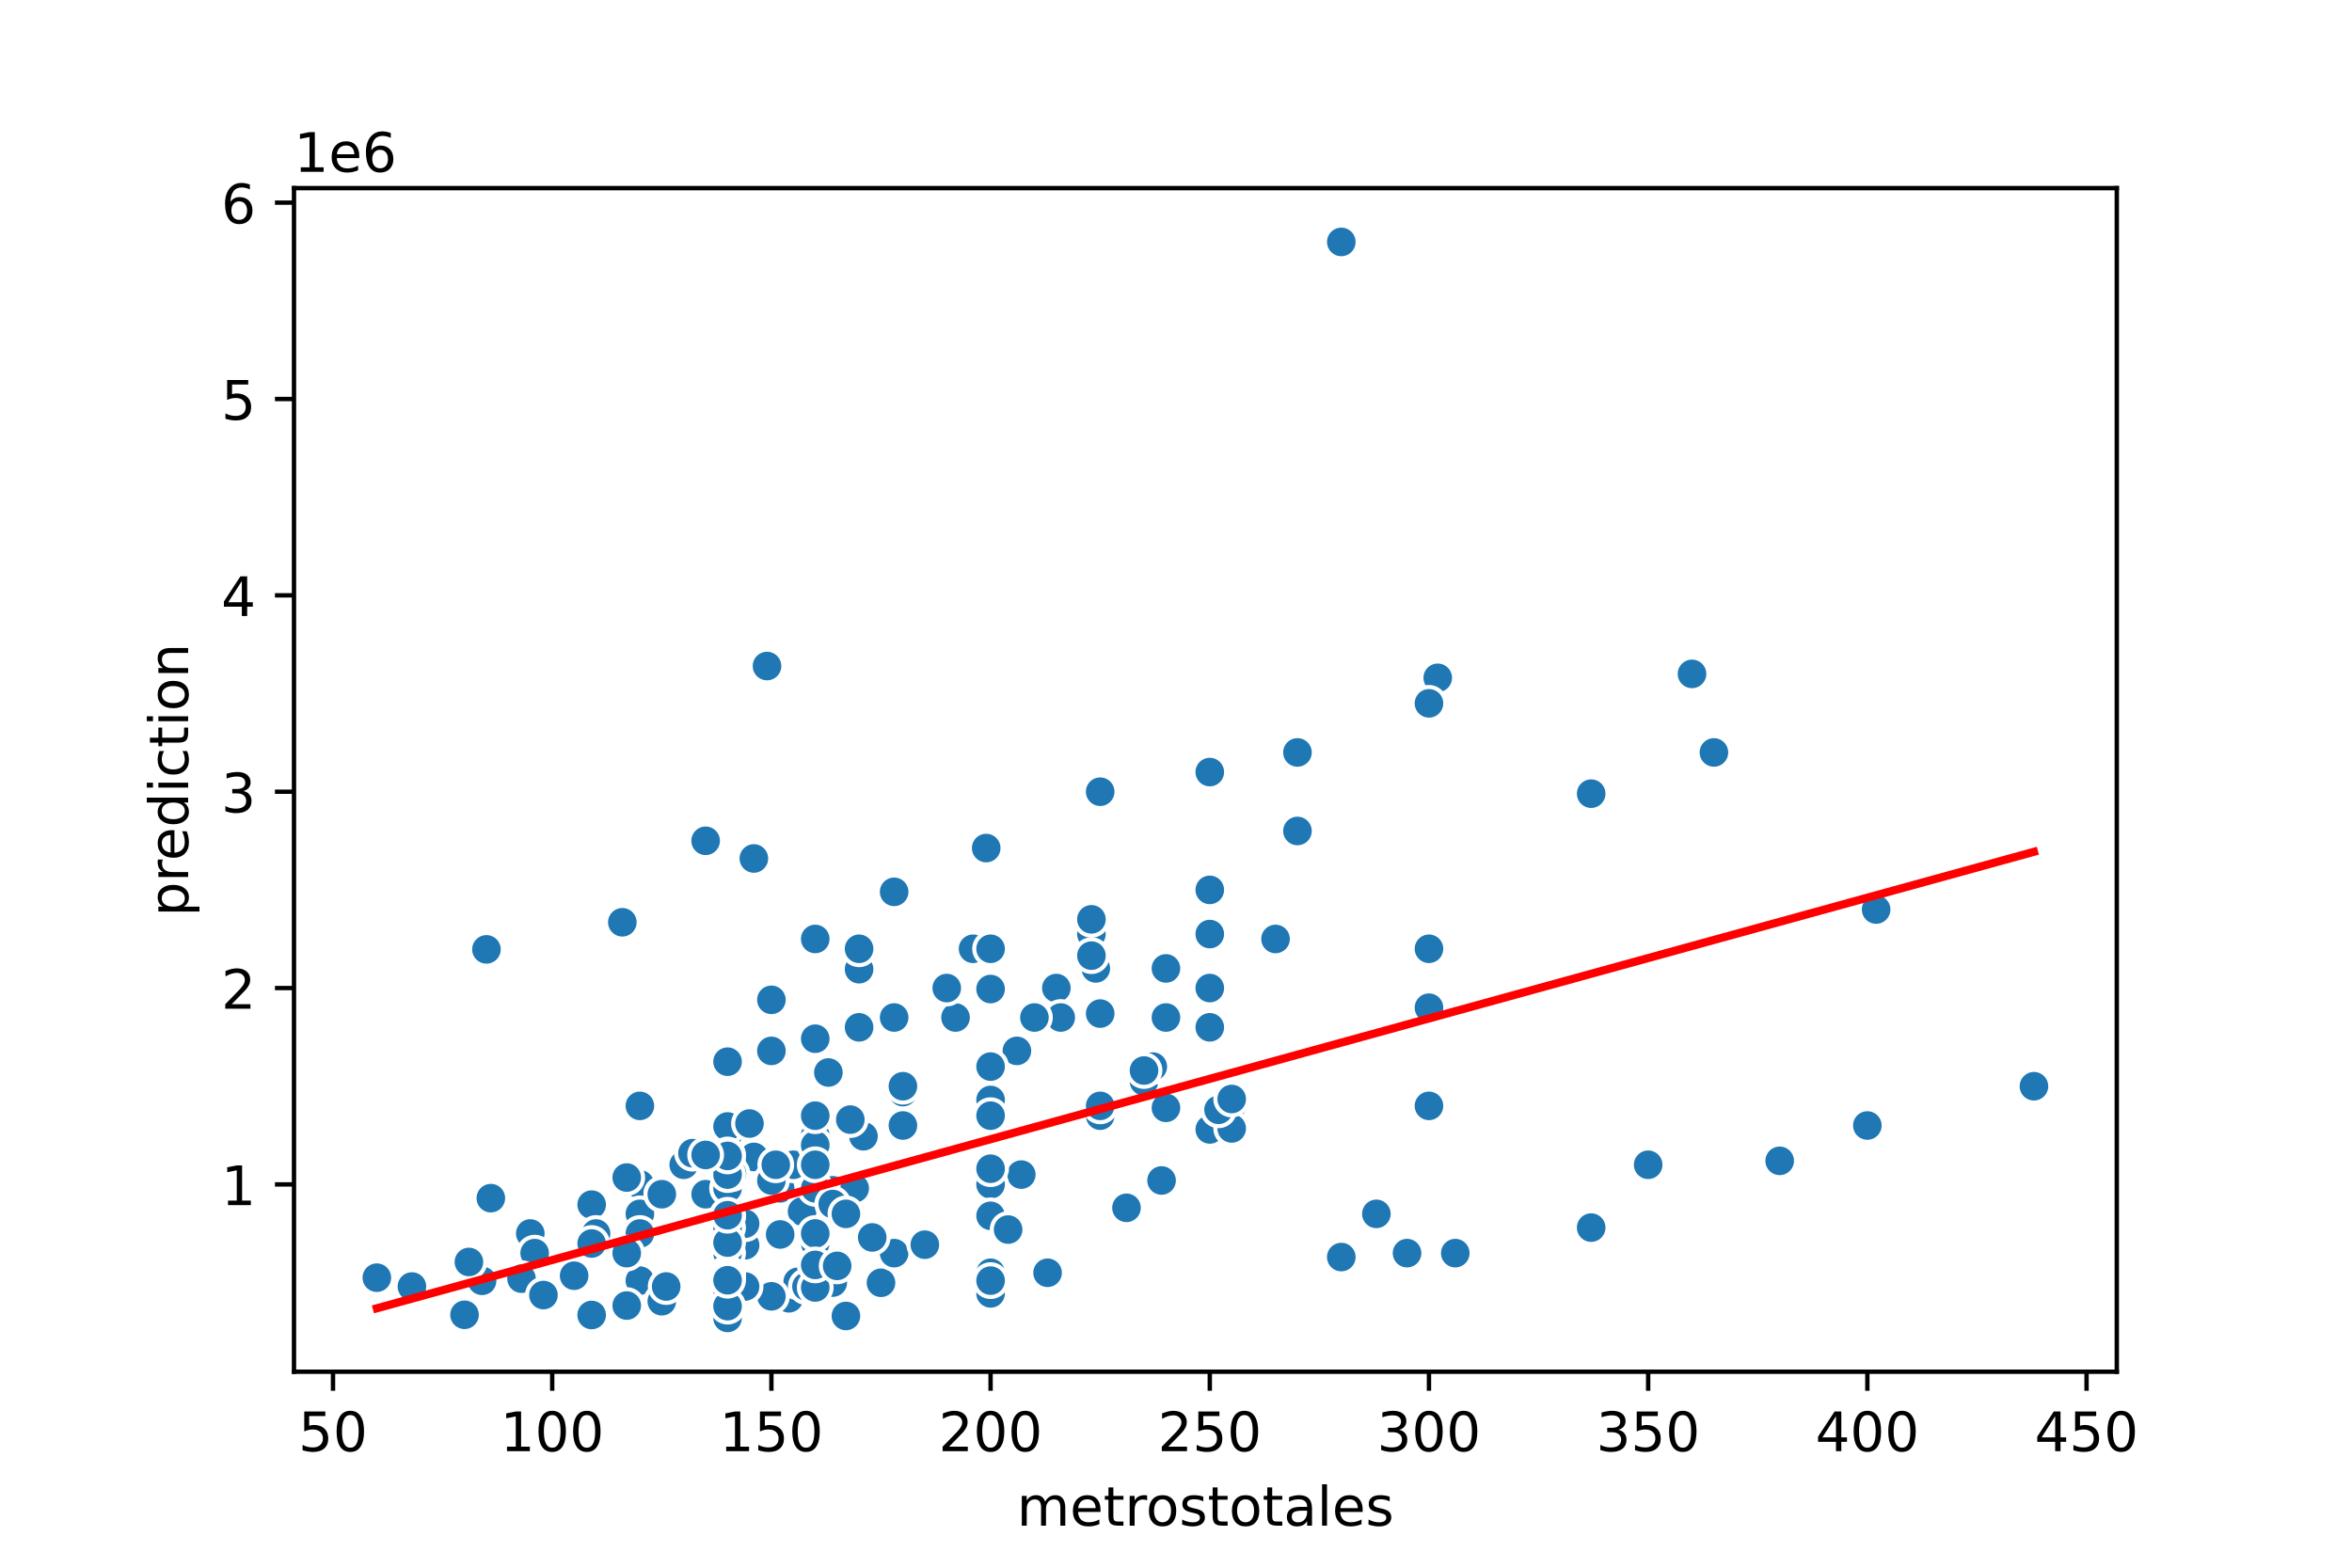 <?xml version="1.0" encoding="utf-8" standalone="no"?>
<!DOCTYPE svg PUBLIC "-//W3C//DTD SVG 1.1//EN"
  "http://www.w3.org/Graphics/SVG/1.1/DTD/svg11.dtd">
<!-- Created with matplotlib (https://matplotlib.org/) -->
<svg height="288pt" version="1.1" viewBox="0 0 432 288" width="432pt" xmlns="http://www.w3.org/2000/svg" xmlns:xlink="http://www.w3.org/1999/xlink">
 <defs>
  <style type="text/css">
*{stroke-linecap:butt;stroke-linejoin:round;}
  </style>
 </defs>
 <g id="figure_1">
  <g id="patch_1">
   <path d="M 0 288 
L 432 288 
L 432 0 
L 0 0 
z
" style="fill:#ffffff;"/>
  </g>
  <g id="axes_1">
   <g id="patch_2">
    <path d="M 54 252 
L 388.8 252 
L 388.8 34.56 
L 54 34.56 
z
" style="fill:#ffffff;"/>
   </g>
   <g id="PathCollection_1">
    <defs>
     <path d="M 0 3 
C 0.796 3 1.559 2.684 2.121 2.121 
C 2.684 1.559 3 0.796 3 0 
C 3 -0.796 2.684 -1.559 2.121 -2.121 
C 1.559 -2.684 0.796 -3 0 -3 
C -0.796 -3 -1.559 -2.684 -2.121 -2.121 
C -2.684 -1.559 -3 -0.796 -3 0 
C -3 0.796 -2.684 1.559 -2.121 2.121 
C -1.559 2.684 -0.796 3 0 3 
z
" id="m72dc7d941d" style="stroke:#ffffff;stroke-width:0.75;"/>
    </defs>
    <g clip-path="url(#pdb7d83ba3e)">
     <use style="fill:#1f77b4;stroke:#ffffff;stroke-width:0.75;" x="133.634" xlink:href="#m72dc7d941d" y="235.623"/>
     <use style="fill:#1f77b4;stroke:#ffffff;stroke-width:0.75;" x="133.634" xlink:href="#m72dc7d941d" y="235.118"/>
     <use style="fill:#1f77b4;stroke:#ffffff;stroke-width:0.75;" x="152.958" xlink:href="#m72dc7d941d" y="218.67"/>
     <use style="fill:#1f77b4;stroke:#ffffff;stroke-width:0.75;" x="156.984" xlink:href="#m72dc7d941d" y="218.309"/>
     <use style="fill:#1f77b4;stroke:#ffffff;stroke-width:0.75;" x="144.906" xlink:href="#m72dc7d941d" y="238.509"/>
     <use style="fill:#1f77b4;stroke:#ffffff;stroke-width:0.75;" x="175.504" xlink:href="#m72dc7d941d" y="186.927"/>
     <use style="fill:#1f77b4;stroke:#ffffff;stroke-width:0.75;" x="194.023" xlink:href="#m72dc7d941d" y="181.516"/>
     <use style="fill:#1f77b4;stroke:#ffffff;stroke-width:0.75;" x="252.803" xlink:href="#m72dc7d941d" y="222.998"/>
     <use style="fill:#1f77b4;stroke:#ffffff;stroke-width:0.75;" x="292.257" xlink:href="#m72dc7d941d" y="225.523"/>
     <use style="fill:#1f77b4;stroke:#ffffff;stroke-width:0.75;" x="143.296" xlink:href="#m72dc7d941d" y="218.309"/>
     <use style="fill:#1f77b4;stroke:#ffffff;stroke-width:0.75;" x="133.634" xlink:href="#m72dc7d941d" y="236.886"/>
     <use style="fill:#1f77b4;stroke:#ffffff;stroke-width:0.75;" x="147.322" xlink:href="#m72dc7d941d" y="222.547"/>
     <use style="fill:#1f77b4;stroke:#ffffff;stroke-width:0.75;" x="97.4" xlink:href="#m72dc7d941d" y="226.606"/>
     <use style="fill:#1f77b4;stroke:#ffffff;stroke-width:0.75;" x="133.634" xlink:href="#m72dc7d941d" y="230.213"/>
     <use style="fill:#1f77b4;stroke:#ffffff;stroke-width:0.75;" x="161.816" xlink:href="#m72dc7d941d" y="235.66"/>
     <use style="fill:#1f77b4;stroke:#ffffff;stroke-width:0.75;" x="149.738" xlink:href="#m72dc7d941d" y="218.309"/>
     <use style="fill:#1f77b4;stroke:#ffffff;stroke-width:0.75;" x="200.465" xlink:href="#m72dc7d941d" y="171.596"/>
     <use style="fill:#1f77b4;stroke:#ffffff;stroke-width:0.75;" x="117.53" xlink:href="#m72dc7d941d" y="235.263"/>
     <use style="fill:#1f77b4;stroke:#ffffff;stroke-width:0.75;" x="246.361" xlink:href="#m72dc7d941d" y="44.444"/>
     <use style="fill:#1f77b4;stroke:#ffffff;stroke-width:0.75;" x="222.205" xlink:href="#m72dc7d941d" y="188.73"/>
     <use style="fill:#1f77b4;stroke:#ffffff;stroke-width:0.75;" x="133.634" xlink:href="#m72dc7d941d" y="221.916"/>
     <use style="fill:#1f77b4;stroke:#ffffff;stroke-width:0.75;" x="173.894" xlink:href="#m72dc7d941d" y="181.516"/>
     <use style="fill:#1f77b4;stroke:#ffffff;stroke-width:0.75;" x="146.517" xlink:href="#m72dc7d941d" y="235.479"/>
     <use style="fill:#1f77b4;stroke:#ffffff;stroke-width:0.75;" x="138.465" xlink:href="#m72dc7d941d" y="212.538"/>
     <use style="fill:#1f77b4;stroke:#ffffff;stroke-width:0.75;" x="262.465" xlink:href="#m72dc7d941d" y="174.302"/>
     <use style="fill:#1f77b4;stroke:#ffffff;stroke-width:0.75;" x="202.075" xlink:href="#m72dc7d941d" y="204.963"/>
     <use style="fill:#1f77b4;stroke:#ffffff;stroke-width:0.75;" x="145.712" xlink:href="#m72dc7d941d" y="213.98"/>
     <use style="fill:#1f77b4;stroke:#ffffff;stroke-width:0.75;" x="133.634" xlink:href="#m72dc7d941d" y="216.181"/>
     <use style="fill:#1f77b4;stroke:#ffffff;stroke-width:0.75;" x="149.738" xlink:href="#m72dc7d941d" y="208.57"/>
     <use style="fill:#1f77b4;stroke:#ffffff;stroke-width:0.75;" x="98.205" xlink:href="#m72dc7d941d" y="230.213"/>
     <use style="fill:#1f77b4;stroke:#ffffff;stroke-width:0.75;" x="164.231" xlink:href="#m72dc7d941d" y="230.213"/>
     <use style="fill:#1f77b4;stroke:#ffffff;stroke-width:0.75;" x="262.465" xlink:href="#m72dc7d941d" y="203.159"/>
     <use style="fill:#1f77b4;stroke:#ffffff;stroke-width:0.75;" x="149.738" xlink:href="#m72dc7d941d" y="210.373"/>
     <use style="fill:#1f77b4;stroke:#ffffff;stroke-width:0.75;" x="186.777" xlink:href="#m72dc7d941d" y="193.059"/>
     <use style="fill:#1f77b4;stroke:#ffffff;stroke-width:0.75;" x="133.634" xlink:href="#m72dc7d941d" y="195.043"/>
     <use style="fill:#1f77b4;stroke:#ffffff;stroke-width:0.75;" x="117.53" xlink:href="#m72dc7d941d" y="217.588"/>
     <use style="fill:#1f77b4;stroke:#ffffff;stroke-width:0.75;" x="149.738" xlink:href="#m72dc7d941d" y="228.409"/>
     <use style="fill:#1f77b4;stroke:#ffffff;stroke-width:0.75;" x="165.842" xlink:href="#m72dc7d941d" y="200.634"/>
     <use style="fill:#1f77b4;stroke:#ffffff;stroke-width:0.75;" x="160.205" xlink:href="#m72dc7d941d" y="227.327"/>
     <use style="fill:#1f77b4;stroke:#ffffff;stroke-width:0.75;" x="169.868" xlink:href="#m72dc7d941d" y="228.662"/>
     <use style="fill:#1f77b4;stroke:#ffffff;stroke-width:0.75;" x="133.634" xlink:href="#m72dc7d941d" y="213.98"/>
     <use style="fill:#1f77b4;stroke:#ffffff;stroke-width:0.75;" x="226.231" xlink:href="#m72dc7d941d" y="201.355"/>
     <use style="fill:#1f77b4;stroke:#ffffff;stroke-width:0.75;" x="202.075" xlink:href="#m72dc7d941d" y="203.159"/>
     <use style="fill:#1f77b4;stroke:#ffffff;stroke-width:0.75;" x="258.439" xlink:href="#m72dc7d941d" y="230.213"/>
     <use style="fill:#1f77b4;stroke:#ffffff;stroke-width:0.75;" x="133.634" xlink:href="#m72dc7d941d" y="242.116"/>
     <use style="fill:#1f77b4;stroke:#ffffff;stroke-width:0.75;" x="148.127" xlink:href="#m72dc7d941d" y="236.345"/>
     <use style="fill:#1f77b4;stroke:#ffffff;stroke-width:0.75;" x="342.984" xlink:href="#m72dc7d941d" y="206.766"/>
     <use style="fill:#1f77b4;stroke:#ffffff;stroke-width:0.75;" x="164.231" xlink:href="#m72dc7d941d" y="163.841"/>
     <use style="fill:#1f77b4;stroke:#ffffff;stroke-width:0.75;" x="152.958" xlink:href="#m72dc7d941d" y="221.195"/>
     <use style="fill:#1f77b4;stroke:#ffffff;stroke-width:0.75;" x="133.634" xlink:href="#m72dc7d941d" y="226.606"/>
     <use style="fill:#1f77b4;stroke:#ffffff;stroke-width:0.75;" x="133.634" xlink:href="#m72dc7d941d" y="214.702"/>
     <use style="fill:#1f77b4;stroke:#ffffff;stroke-width:0.75;" x="125.582" xlink:href="#m72dc7d941d" y="213.98"/>
     <use style="fill:#1f77b4;stroke:#ffffff;stroke-width:0.75;" x="108.673" xlink:href="#m72dc7d941d" y="221.303"/>
     <use style="fill:#1f77b4;stroke:#ffffff;stroke-width:0.75;" x="89.348" xlink:href="#m72dc7d941d" y="174.41"/>
     <use style="fill:#1f77b4;stroke:#ffffff;stroke-width:0.75;" x="133.634" xlink:href="#m72dc7d941d" y="230.934"/>
     <use style="fill:#1f77b4;stroke:#ffffff;stroke-width:0.75;" x="133.634" xlink:href="#m72dc7d941d" y="219.572"/>
     <use style="fill:#1f77b4;stroke:#ffffff;stroke-width:0.75;" x="200.465" xlink:href="#m72dc7d941d" y="168.891"/>
     <use style="fill:#1f77b4;stroke:#ffffff;stroke-width:0.75;" x="133.634" xlink:href="#m72dc7d941d" y="242.116"/>
     <use style="fill:#1f77b4;stroke:#ffffff;stroke-width:0.75;" x="194.829" xlink:href="#m72dc7d941d" y="186.927"/>
     <use style="fill:#1f77b4;stroke:#ffffff;stroke-width:0.75;" x="75.66" xlink:href="#m72dc7d941d" y="236.345"/>
     <use style="fill:#1f77b4;stroke:#ffffff;stroke-width:0.75;" x="149.738" xlink:href="#m72dc7d941d" y="204.963"/>
     <use style="fill:#1f77b4;stroke:#ffffff;stroke-width:0.75;" x="214.153" xlink:href="#m72dc7d941d" y="203.52"/>
     <use style="fill:#1f77b4;stroke:#ffffff;stroke-width:0.75;" x="141.686" xlink:href="#m72dc7d941d" y="238.148"/>
     <use style="fill:#1f77b4;stroke:#ffffff;stroke-width:0.75;" x="133.634" xlink:href="#m72dc7d941d" y="237.427"/>
     <use style="fill:#1f77b4;stroke:#ffffff;stroke-width:0.75;" x="149.738" xlink:href="#m72dc7d941d" y="235.984"/>
     <use style="fill:#1f77b4;stroke:#ffffff;stroke-width:0.75;" x="181.14" xlink:href="#m72dc7d941d" y="155.797"/>
     <use style="fill:#1f77b4;stroke:#ffffff;stroke-width:0.75;" x="187.582" xlink:href="#m72dc7d941d" y="215.784"/>
     <use style="fill:#1f77b4;stroke:#ffffff;stroke-width:0.75;" x="152.958" xlink:href="#m72dc7d941d" y="235.623"/>
     <use style="fill:#1f77b4;stroke:#ffffff;stroke-width:0.75;" x="140.881" xlink:href="#m72dc7d941d" y="122.358"/>
     <use style="fill:#1f77b4;stroke:#ffffff;stroke-width:0.75;" x="105.452" xlink:href="#m72dc7d941d" y="234.361"/>
     <use style="fill:#1f77b4;stroke:#ffffff;stroke-width:0.75;" x="344.595" xlink:href="#m72dc7d941d" y="167.087"/>
     <use style="fill:#1f77b4;stroke:#ffffff;stroke-width:0.75;" x="133.634" xlink:href="#m72dc7d941d" y="224.802"/>
     <use style="fill:#1f77b4;stroke:#ffffff;stroke-width:0.75;" x="138.465" xlink:href="#m72dc7d941d" y="157.709"/>
     <use style="fill:#1f77b4;stroke:#ffffff;stroke-width:0.75;" x="117.53" xlink:href="#m72dc7d941d" y="203.159"/>
     <use style="fill:#1f77b4;stroke:#ffffff;stroke-width:0.75;" x="213.348" xlink:href="#m72dc7d941d" y="216.866"/>
     <use style="fill:#1f77b4;stroke:#ffffff;stroke-width:0.75;" x="133.634" xlink:href="#m72dc7d941d" y="238.87"/>
     <use style="fill:#1f77b4;stroke:#ffffff;stroke-width:0.75;" x="210.127" xlink:href="#m72dc7d941d" y="198.65"/>
     <use style="fill:#1f77b4;stroke:#ffffff;stroke-width:0.75;" x="326.881" xlink:href="#m72dc7d941d" y="213.259"/>
     <use style="fill:#1f77b4;stroke:#ffffff;stroke-width:0.75;" x="133.634" xlink:href="#m72dc7d941d" y="236.886"/>
     <use style="fill:#1f77b4;stroke:#ffffff;stroke-width:0.75;" x="214.153" xlink:href="#m72dc7d941d" y="186.927"/>
     <use style="fill:#1f77b4;stroke:#ffffff;stroke-width:0.75;" x="246.361" xlink:href="#m72dc7d941d" y="230.934"/>
     <use style="fill:#1f77b4;stroke:#ffffff;stroke-width:0.75;" x="117.53" xlink:href="#m72dc7d941d" y="222.998"/>
     <use style="fill:#1f77b4;stroke:#ffffff;stroke-width:0.75;" x="264.075" xlink:href="#m72dc7d941d" y="124.523"/>
     <use style="fill:#1f77b4;stroke:#ffffff;stroke-width:0.75;" x="141.686" xlink:href="#m72dc7d941d" y="193.059"/>
     <use style="fill:#1f77b4;stroke:#ffffff;stroke-width:0.75;" x="226.231" xlink:href="#m72dc7d941d" y="207.307"/>
     <use style="fill:#1f77b4;stroke:#ffffff;stroke-width:0.75;" x="133.634" xlink:href="#m72dc7d941d" y="232.377"/>
     <use style="fill:#1f77b4;stroke:#ffffff;stroke-width:0.75;" x="109.478" xlink:href="#m72dc7d941d" y="226.606"/>
     <use style="fill:#1f77b4;stroke:#ffffff;stroke-width:0.75;" x="181.945" xlink:href="#m72dc7d941d" y="181.696"/>
     <use style="fill:#1f77b4;stroke:#ffffff;stroke-width:0.75;" x="165.842" xlink:href="#m72dc7d941d" y="206.766"/>
     <use style="fill:#1f77b4;stroke:#ffffff;stroke-width:0.75;" x="157.79" xlink:href="#m72dc7d941d" y="188.73"/>
     <use style="fill:#1f77b4;stroke:#ffffff;stroke-width:0.75;" x="234.283" xlink:href="#m72dc7d941d" y="172.498"/>
     <use style="fill:#1f77b4;stroke:#ffffff;stroke-width:0.75;" x="136.855" xlink:href="#m72dc7d941d" y="228.77"/>
     <use style="fill:#1f77b4;stroke:#ffffff;stroke-width:0.75;" x="181.945" xlink:href="#m72dc7d941d" y="195.945"/>
     <use style="fill:#1f77b4;stroke:#ffffff;stroke-width:0.75;" x="117.53" xlink:href="#m72dc7d941d" y="226.606"/>
     <use style="fill:#1f77b4;stroke:#ffffff;stroke-width:0.75;" x="292.257" xlink:href="#m72dc7d941d" y="145.805"/>
     <use style="fill:#1f77b4;stroke:#ffffff;stroke-width:0.75;" x="181.945" xlink:href="#m72dc7d941d" y="217.588"/>
     <use style="fill:#1f77b4;stroke:#ffffff;stroke-width:0.75;" x="149.738" xlink:href="#m72dc7d941d" y="190.822"/>
     <use style="fill:#1f77b4;stroke:#ffffff;stroke-width:0.75;" x="133.634" xlink:href="#m72dc7d941d" y="237.607"/>
     <use style="fill:#1f77b4;stroke:#ffffff;stroke-width:0.75;" x="181.945" xlink:href="#m72dc7d941d" y="202.077"/>
     <use style="fill:#1f77b4;stroke:#ffffff;stroke-width:0.75;" x="149.738" xlink:href="#m72dc7d941d" y="213.98"/>
     <use style="fill:#1f77b4;stroke:#ffffff;stroke-width:0.75;" x="69.218" xlink:href="#m72dc7d941d" y="234.722"/>
     <use style="fill:#1f77b4;stroke:#ffffff;stroke-width:0.75;" x="137.66" xlink:href="#m72dc7d941d" y="206.405"/>
     <use style="fill:#1f77b4;stroke:#ffffff;stroke-width:0.75;" x="373.582" xlink:href="#m72dc7d941d" y="199.552"/>
     <use style="fill:#1f77b4;stroke:#ffffff;stroke-width:0.75;" x="133.634" xlink:href="#m72dc7d941d" y="221.916"/>
     <use style="fill:#1f77b4;stroke:#ffffff;stroke-width:0.75;" x="121.556" xlink:href="#m72dc7d941d" y="219.391"/>
     <use style="fill:#1f77b4;stroke:#ffffff;stroke-width:0.75;" x="201.27" xlink:href="#m72dc7d941d" y="177.909"/>
     <use style="fill:#1f77b4;stroke:#ffffff;stroke-width:0.75;" x="129.608" xlink:href="#m72dc7d941d" y="154.462"/>
     <use style="fill:#1f77b4;stroke:#ffffff;stroke-width:0.75;" x="181.945" xlink:href="#m72dc7d941d" y="233.82"/>
     <use style="fill:#1f77b4;stroke:#ffffff;stroke-width:0.75;" x="211.738" xlink:href="#m72dc7d941d" y="195.945"/>
     <use style="fill:#1f77b4;stroke:#ffffff;stroke-width:0.75;" x="226.231" xlink:href="#m72dc7d941d" y="203.159"/>
     <use style="fill:#1f77b4;stroke:#ffffff;stroke-width:0.75;" x="157.79" xlink:href="#m72dc7d941d" y="178.053"/>
     <use style="fill:#1f77b4;stroke:#ffffff;stroke-width:0.75;" x="149.738" xlink:href="#m72dc7d941d" y="226.606"/>
     <use style="fill:#1f77b4;stroke:#ffffff;stroke-width:0.75;" x="164.231" xlink:href="#m72dc7d941d" y="186.927"/>
     <use style="fill:#1f77b4;stroke:#ffffff;stroke-width:0.75;" x="133.634" xlink:href="#m72dc7d941d" y="213.98"/>
     <use style="fill:#1f77b4;stroke:#ffffff;stroke-width:0.75;" x="178.725" xlink:href="#m72dc7d941d" y="174.302"/>
     <use style="fill:#1f77b4;stroke:#ffffff;stroke-width:0.75;" x="148.127" xlink:href="#m72dc7d941d" y="236.345"/>
     <use style="fill:#1f77b4;stroke:#ffffff;stroke-width:0.75;" x="95.79" xlink:href="#m72dc7d941d" y="234.902"/>
     <use style="fill:#1f77b4;stroke:#ffffff;stroke-width:0.75;" x="141.686" xlink:href="#m72dc7d941d" y="216.866"/>
     <use style="fill:#1f77b4;stroke:#ffffff;stroke-width:0.75;" x="133.634" xlink:href="#m72dc7d941d" y="235.118"/>
     <use style="fill:#1f77b4;stroke:#ffffff;stroke-width:0.75;" x="133.634" xlink:href="#m72dc7d941d" y="237.066"/>
     <use style="fill:#1f77b4;stroke:#ffffff;stroke-width:0.75;" x="181.945" xlink:href="#m72dc7d941d" y="214.702"/>
     <use style="fill:#1f77b4;stroke:#ffffff;stroke-width:0.75;" x="155.374" xlink:href="#m72dc7d941d" y="241.756"/>
     <use style="fill:#1f77b4;stroke:#ffffff;stroke-width:0.75;" x="108.673" xlink:href="#m72dc7d941d" y="228.445"/>
     <use style="fill:#1f77b4;stroke:#ffffff;stroke-width:0.75;" x="133.634" xlink:href="#m72dc7d941d" y="208.57"/>
     <use style="fill:#1f77b4;stroke:#ffffff;stroke-width:0.75;" x="222.205" xlink:href="#m72dc7d941d" y="207.488"/>
     <use style="fill:#1f77b4;stroke:#ffffff;stroke-width:0.75;" x="181.945" xlink:href="#m72dc7d941d" y="237.607"/>
     <use style="fill:#1f77b4;stroke:#ffffff;stroke-width:0.75;" x="181.945" xlink:href="#m72dc7d941d" y="223.359"/>
     <use style="fill:#1f77b4;stroke:#ffffff;stroke-width:0.75;" x="210.127" xlink:href="#m72dc7d941d" y="196.666"/>
     <use style="fill:#1f77b4;stroke:#ffffff;stroke-width:0.75;" x="133.634" xlink:href="#m72dc7d941d" y="234"/>
     <use style="fill:#1f77b4;stroke:#ffffff;stroke-width:0.75;" x="108.673" xlink:href="#m72dc7d941d" y="241.575"/>
     <use style="fill:#1f77b4;stroke:#ffffff;stroke-width:0.75;" x="133.634" xlink:href="#m72dc7d941d" y="213.98"/>
     <use style="fill:#1f77b4;stroke:#ffffff;stroke-width:0.75;" x="133.634" xlink:href="#m72dc7d941d" y="232.557"/>
     <use style="fill:#1f77b4;stroke:#ffffff;stroke-width:0.75;" x="302.725" xlink:href="#m72dc7d941d" y="213.98"/>
     <use style="fill:#1f77b4;stroke:#ffffff;stroke-width:0.75;" x="136.855" xlink:href="#m72dc7d941d" y="236.345"/>
     <use style="fill:#1f77b4;stroke:#ffffff;stroke-width:0.75;" x="189.997" xlink:href="#m72dc7d941d" y="186.927"/>
     <use style="fill:#1f77b4;stroke:#ffffff;stroke-width:0.75;" x="267.296" xlink:href="#m72dc7d941d" y="230.213"/>
     <use style="fill:#1f77b4;stroke:#ffffff;stroke-width:0.75;" x="88.543" xlink:href="#m72dc7d941d" y="235.299"/>
     <use style="fill:#1f77b4;stroke:#ffffff;stroke-width:0.75;" x="192.413" xlink:href="#m72dc7d941d" y="233.82"/>
     <use style="fill:#1f77b4;stroke:#ffffff;stroke-width:0.75;" x="129.608" xlink:href="#m72dc7d941d" y="219.391"/>
     <use style="fill:#1f77b4;stroke:#ffffff;stroke-width:0.75;" x="127.192" xlink:href="#m72dc7d941d" y="211.852"/>
     <use style="fill:#1f77b4;stroke:#ffffff;stroke-width:0.75;" x="133.634" xlink:href="#m72dc7d941d" y="224.081"/>
     <use style="fill:#1f77b4;stroke:#ffffff;stroke-width:0.75;" x="185.166" xlink:href="#m72dc7d941d" y="225.884"/>
     <use style="fill:#1f77b4;stroke:#ffffff;stroke-width:0.75;" x="133.634" xlink:href="#m72dc7d941d" y="206.946"/>
     <use style="fill:#1f77b4;stroke:#ffffff;stroke-width:0.75;" x="115.114" xlink:href="#m72dc7d941d" y="216.325"/>
     <use style="fill:#1f77b4;stroke:#ffffff;stroke-width:0.75;" x="133.634" xlink:href="#m72dc7d941d" y="233.82"/>
     <use style="fill:#1f77b4;stroke:#ffffff;stroke-width:0.75;" x="141.686" xlink:href="#m72dc7d941d" y="183.68"/>
     <use style="fill:#1f77b4;stroke:#ffffff;stroke-width:0.75;" x="238.309" xlink:href="#m72dc7d941d" y="152.659"/>
     <use style="fill:#1f77b4;stroke:#ffffff;stroke-width:0.75;" x="226.231" xlink:href="#m72dc7d941d" y="207.307"/>
     <use style="fill:#1f77b4;stroke:#ffffff;stroke-width:0.75;" x="133.634" xlink:href="#m72dc7d941d" y="224.802"/>
     <use style="fill:#1f77b4;stroke:#ffffff;stroke-width:0.75;" x="222.205" xlink:href="#m72dc7d941d" y="163.48"/>
     <use style="fill:#1f77b4;stroke:#ffffff;stroke-width:0.75;" x="133.634" xlink:href="#m72dc7d941d" y="226.606"/>
     <use style="fill:#1f77b4;stroke:#ffffff;stroke-width:0.75;" x="133.634" xlink:href="#m72dc7d941d" y="230.213"/>
     <use style="fill:#1f77b4;stroke:#ffffff;stroke-width:0.75;" x="133.634" xlink:href="#m72dc7d941d" y="233.82"/>
     <use style="fill:#1f77b4;stroke:#ffffff;stroke-width:0.75;" x="223.816" xlink:href="#m72dc7d941d" y="203.88"/>
     <use style="fill:#1f77b4;stroke:#ffffff;stroke-width:0.75;" x="136.855" xlink:href="#m72dc7d941d" y="224.802"/>
     <use style="fill:#1f77b4;stroke:#ffffff;stroke-width:0.75;" x="214.153" xlink:href="#m72dc7d941d" y="177.909"/>
     <use style="fill:#1f77b4;stroke:#ffffff;stroke-width:0.75;" x="90.153" xlink:href="#m72dc7d941d" y="220.113"/>
     <use style="fill:#1f77b4;stroke:#ffffff;stroke-width:0.75;" x="133.634" xlink:href="#m72dc7d941d" y="218.273"/>
     <use style="fill:#1f77b4;stroke:#ffffff;stroke-width:0.75;" x="121.556" xlink:href="#m72dc7d941d" y="239.05"/>
     <use style="fill:#1f77b4;stroke:#ffffff;stroke-width:0.75;" x="181.945" xlink:href="#m72dc7d941d" y="204.963"/>
     <use style="fill:#1f77b4;stroke:#ffffff;stroke-width:0.75;" x="133.634" xlink:href="#m72dc7d941d" y="223.539"/>
     <use style="fill:#1f77b4;stroke:#ffffff;stroke-width:0.75;" x="158.595" xlink:href="#m72dc7d941d" y="208.746"/>
     <use style="fill:#1f77b4;stroke:#ffffff;stroke-width:0.75;" x="134.439" xlink:href="#m72dc7d941d" y="215.604"/>
     <use style="fill:#1f77b4;stroke:#ffffff;stroke-width:0.75;" x="262.465" xlink:href="#m72dc7d941d" y="129.212"/>
     <use style="fill:#1f77b4;stroke:#ffffff;stroke-width:0.75;" x="115.114" xlink:href="#m72dc7d941d" y="239.844"/>
     <use style="fill:#1f77b4;stroke:#ffffff;stroke-width:0.75;" x="222.205" xlink:href="#m72dc7d941d" y="181.516"/>
     <use style="fill:#1f77b4;stroke:#ffffff;stroke-width:0.75;" x="238.309" xlink:href="#m72dc7d941d" y="138.23"/>
     <use style="fill:#1f77b4;stroke:#ffffff;stroke-width:0.75;" x="200.465" xlink:href="#m72dc7d941d" y="175.564"/>
     <use style="fill:#1f77b4;stroke:#ffffff;stroke-width:0.75;" x="310.777" xlink:href="#m72dc7d941d" y="123.801"/>
     <use style="fill:#1f77b4;stroke:#ffffff;stroke-width:0.75;" x="149.738" xlink:href="#m72dc7d941d" y="236.525"/>
     <use style="fill:#1f77b4;stroke:#ffffff;stroke-width:0.75;" x="142.491" xlink:href="#m72dc7d941d" y="213.98"/>
     <use style="fill:#1f77b4;stroke:#ffffff;stroke-width:0.75;" x="121.556" xlink:href="#m72dc7d941d" y="219.391"/>
     <use style="fill:#1f77b4;stroke:#ffffff;stroke-width:0.75;" x="181.945" xlink:href="#m72dc7d941d" y="235.263"/>
     <use style="fill:#1f77b4;stroke:#ffffff;stroke-width:0.75;" x="133.634" xlink:href="#m72dc7d941d" y="225.523"/>
     <use style="fill:#1f77b4;stroke:#ffffff;stroke-width:0.75;" x="181.945" xlink:href="#m72dc7d941d" y="174.302"/>
     <use style="fill:#1f77b4;stroke:#ffffff;stroke-width:0.75;" x="165.842" xlink:href="#m72dc7d941d" y="199.552"/>
     <use style="fill:#1f77b4;stroke:#ffffff;stroke-width:0.75;" x="262.465" xlink:href="#m72dc7d941d" y="185.123"/>
     <use style="fill:#1f77b4;stroke:#ffffff;stroke-width:0.75;" x="222.205" xlink:href="#m72dc7d941d" y="171.596"/>
     <use style="fill:#1f77b4;stroke:#ffffff;stroke-width:0.75;" x="202.075" xlink:href="#m72dc7d941d" y="186.205"/>
     <use style="fill:#1f77b4;stroke:#ffffff;stroke-width:0.75;" x="226.231" xlink:href="#m72dc7d941d" y="201.896"/>
     <use style="fill:#1f77b4;stroke:#ffffff;stroke-width:0.75;" x="314.803" xlink:href="#m72dc7d941d" y="138.23"/>
     <use style="fill:#1f77b4;stroke:#ffffff;stroke-width:0.75;" x="114.309" xlink:href="#m72dc7d941d" y="169.432"/>
     <use style="fill:#1f77b4;stroke:#ffffff;stroke-width:0.75;" x="133.634" xlink:href="#m72dc7d941d" y="239.952"/>
     <use style="fill:#1f77b4;stroke:#ffffff;stroke-width:0.75;" x="122.361" xlink:href="#m72dc7d941d" y="236.345"/>
     <use style="fill:#1f77b4;stroke:#ffffff;stroke-width:0.75;" x="133.634" xlink:href="#m72dc7d941d" y="212.177"/>
     <use style="fill:#1f77b4;stroke:#ffffff;stroke-width:0.75;" x="133.634" xlink:href="#m72dc7d941d" y="234.541"/>
     <use style="fill:#1f77b4;stroke:#ffffff;stroke-width:0.75;" x="86.127" xlink:href="#m72dc7d941d" y="231.836"/>
     <use style="fill:#1f77b4;stroke:#ffffff;stroke-width:0.75;" x="222.205" xlink:href="#m72dc7d941d" y="141.837"/>
     <use style="fill:#1f77b4;stroke:#ffffff;stroke-width:0.75;" x="137.66" xlink:href="#m72dc7d941d" y="206.405"/>
     <use style="fill:#1f77b4;stroke:#ffffff;stroke-width:0.75;" x="99.816" xlink:href="#m72dc7d941d" y="237.914"/>
     <use style="fill:#1f77b4;stroke:#ffffff;stroke-width:0.75;" x="206.906" xlink:href="#m72dc7d941d" y="221.89"/>
     <use style="fill:#1f77b4;stroke:#ffffff;stroke-width:0.75;" x="157.79" xlink:href="#m72dc7d941d" y="174.302"/>
     <use style="fill:#1f77b4;stroke:#ffffff;stroke-width:0.75;" x="202.075" xlink:href="#m72dc7d941d" y="145.444"/>
     <use style="fill:#1f77b4;stroke:#ffffff;stroke-width:0.75;" x="133.634" xlink:href="#m72dc7d941d" y="215.784"/>
     <use style="fill:#1f77b4;stroke:#ffffff;stroke-width:0.75;" x="149.738" xlink:href="#m72dc7d941d" y="232.377"/>
     <use style="fill:#1f77b4;stroke:#ffffff;stroke-width:0.75;" x="155.374" xlink:href="#m72dc7d941d" y="222.998"/>
     <use style="fill:#1f77b4;stroke:#ffffff;stroke-width:0.75;" x="133.634" xlink:href="#m72dc7d941d" y="228.274"/>
     <use style="fill:#1f77b4;stroke:#ffffff;stroke-width:0.75;" x="149.738" xlink:href="#m72dc7d941d" y="172.498"/>
     <use style="fill:#1f77b4;stroke:#ffffff;stroke-width:0.75;" x="143.296" xlink:href="#m72dc7d941d" y="226.786"/>
     <use style="fill:#1f77b4;stroke:#ffffff;stroke-width:0.75;" x="153.764" xlink:href="#m72dc7d941d" y="232.557"/>
     <use style="fill:#1f77b4;stroke:#ffffff;stroke-width:0.75;" x="152.153" xlink:href="#m72dc7d941d" y="197.027"/>
     <use style="fill:#1f77b4;stroke:#ffffff;stroke-width:0.75;" x="133.634" xlink:href="#m72dc7d941d" y="212.357"/>
     <use style="fill:#1f77b4;stroke:#ffffff;stroke-width:0.75;" x="115.114" xlink:href="#m72dc7d941d" y="230.213"/>
     <use style="fill:#1f77b4;stroke:#ffffff;stroke-width:0.75;" x="85.322" xlink:href="#m72dc7d941d" y="241.539"/>
     <use style="fill:#1f77b4;stroke:#ffffff;stroke-width:0.75;" x="133.634" xlink:href="#m72dc7d941d" y="223.251"/>
     <use style="fill:#1f77b4;stroke:#ffffff;stroke-width:0.75;" x="156.179" xlink:href="#m72dc7d941d" y="205.684"/>
     <use style="fill:#1f77b4;stroke:#ffffff;stroke-width:0.75;" x="129.608" xlink:href="#m72dc7d941d" y="212.177"/>
     <use style="fill:#1f77b4;stroke:#ffffff;stroke-width:0.75;" x="133.634" xlink:href="#m72dc7d941d" y="235.191"/>
    </g>
   </g>
   <g id="PolyCollection_1">
    <path clip-path="url(#pdb7d83ba3e)" d="M 108.673 229.476 
L 108.673 229.476 
L 108.673 229.476 
L 108.673 229.476 
z
" style="fill:#ff0000;fill-opacity:0.2;stroke:#ff0000;stroke-opacity:0.2;"/>
    <path clip-path="url(#pdb7d83ba3e)" d="M 115.114 227.701 
L 115.114 227.701 
L 117.53 227.035 
L 121.556 225.926 
L 121.556 225.926 
L 121.556 225.926 
L 117.53 227.035 
L 115.114 227.701 
z
" style="fill:#ff0000;fill-opacity:0.2;stroke:#ff0000;stroke-opacity:0.2;"/>
    <path clip-path="url(#pdb7d83ba3e)" d="M 129.608 223.707 
L 129.608 223.707 
L 133.634 222.598 
L 133.634 222.598 
L 133.634 222.598 
L 129.608 223.707 
z
" style="fill:#ff0000;fill-opacity:0.2;stroke:#ff0000;stroke-opacity:0.2;"/>
    <path clip-path="url(#pdb7d83ba3e)" d="M 136.855 221.711 
L 136.855 221.711 
L 137.66 221.489 
L 138.465 221.267 
L 138.465 221.267 
L 138.465 221.267 
L 137.66 221.489 
L 136.855 221.711 
z
" style="fill:#ff0000;fill-opacity:0.2;stroke:#ff0000;stroke-opacity:0.2;"/>
    <path clip-path="url(#pdb7d83ba3e)" d="M 141.686 220.379 
L 141.686 220.379 
L 141.686 220.379 
L 141.686 220.379 
z
" style="fill:#ff0000;fill-opacity:0.2;stroke:#ff0000;stroke-opacity:0.2;"/>
    <path clip-path="url(#pdb7d83ba3e)" d="M 143.296 219.936 
L 143.296 219.936 
L 143.296 219.936 
L 143.296 219.936 
z
" style="fill:#ff0000;fill-opacity:0.2;stroke:#ff0000;stroke-opacity:0.2;"/>
    <path clip-path="url(#pdb7d83ba3e)" d="M 148.127 218.604 
L 148.127 218.604 
L 149.738 218.161 
L 149.738 218.161 
L 149.738 218.161 
L 148.127 218.604 
z
" style="fill:#ff0000;fill-opacity:0.2;stroke:#ff0000;stroke-opacity:0.2;"/>
    <path clip-path="url(#pdb7d83ba3e)" d="M 152.958 217.273 
L 152.958 217.273 
L 152.958 217.273 
L 152.958 217.273 
z
" style="fill:#ff0000;fill-opacity:0.2;stroke:#ff0000;stroke-opacity:0.2;"/>
    <path clip-path="url(#pdb7d83ba3e)" d="M 155.374 216.608 
L 155.374 216.608 
L 155.374 216.608 
L 155.374 216.608 
z
" style="fill:#ff0000;fill-opacity:0.2;stroke:#ff0000;stroke-opacity:0.2;"/>
    <path clip-path="url(#pdb7d83ba3e)" d="M 157.79 215.942 
L 157.79 215.942 
L 157.79 215.942 
L 157.79 215.942 
z
" style="fill:#ff0000;fill-opacity:0.2;stroke:#ff0000;stroke-opacity:0.2;"/>
    <path clip-path="url(#pdb7d83ba3e)" d="M 164.231 214.167 
L 164.231 214.167 
L 165.842 213.723 
L 165.842 213.723 
L 165.842 213.723 
L 164.231 214.167 
z
" style="fill:#ff0000;fill-opacity:0.2;stroke:#ff0000;stroke-opacity:0.2;"/>
    <path clip-path="url(#pdb7d83ba3e)" d="M 181.945 209.286 
L 181.945 209.286 
L 181.945 209.286 
L 181.945 209.286 
z
" style="fill:#ff0000;fill-opacity:0.2;stroke:#ff0000;stroke-opacity:0.2;"/>
    <path clip-path="url(#pdb7d83ba3e)" d="M 200.465 204.183 
L 200.465 204.183 
L 200.465 204.183 
L 200.465 204.183 
z
" style="fill:#ff0000;fill-opacity:0.2;stroke:#ff0000;stroke-opacity:0.2;"/>
    <path clip-path="url(#pdb7d83ba3e)" d="M 202.075 203.739 
L 202.075 203.739 
L 202.075 203.739 
L 202.075 203.739 
z
" style="fill:#ff0000;fill-opacity:0.2;stroke:#ff0000;stroke-opacity:0.2;"/>
    <path clip-path="url(#pdb7d83ba3e)" d="M 210.127 201.521 
L 210.127 201.521 
L 210.127 201.521 
L 210.127 201.521 
z
" style="fill:#ff0000;fill-opacity:0.2;stroke:#ff0000;stroke-opacity:0.2;"/>
    <path clip-path="url(#pdb7d83ba3e)" d="M 214.153 200.411 
L 214.153 200.411 
L 222.205 198.193 
L 222.205 198.193 
L 222.205 198.193 
L 214.153 200.411 
z
" style="fill:#ff0000;fill-opacity:0.2;stroke:#ff0000;stroke-opacity:0.2;"/>
    <path clip-path="url(#pdb7d83ba3e)" d="M 226.231 197.083 
L 226.231 197.083 
L 226.231 197.083 
L 226.231 197.083 
z
" style="fill:#ff0000;fill-opacity:0.2;stroke:#ff0000;stroke-opacity:0.2;"/>
    <path clip-path="url(#pdb7d83ba3e)" d="M 238.309 193.755 
L 238.309 193.755 
L 246.361 191.537 
L 246.361 191.537 
L 246.361 191.537 
L 238.309 193.755 
z
" style="fill:#ff0000;fill-opacity:0.2;stroke:#ff0000;stroke-opacity:0.2;"/>
    <path clip-path="url(#pdb7d83ba3e)" d="M 262.465 187.099 
L 262.465 187.099 
L 262.465 187.099 
L 262.465 187.099 
z
" style="fill:#ff0000;fill-opacity:0.2;stroke:#ff0000;stroke-opacity:0.2;"/>
    <path clip-path="url(#pdb7d83ba3e)" d="M 292.257 178.89 
L 292.257 178.89 
L 292.257 178.89 
L 292.257 178.89 
z
" style="fill:#ff0000;fill-opacity:0.2;stroke:#ff0000;stroke-opacity:0.2;"/>
   </g>
   <g id="matplotlib.axis_1">
    <g id="xtick_1">
     <g id="line2d_1">
      <defs>
       <path d="M 0 0 
L 0 3.5 
" id="m921d20511b" style="stroke:#000000;stroke-width:0.8;"/>
      </defs>
      <g>
       <use style="stroke:#000000;stroke-width:0.8;" x="61.166" xlink:href="#m921d20511b" y="252"/>
      </g>
     </g>
     <g id="text_1">
      <!-- 50 -->
      <defs>
       <path d="M 10.797 72.906 
L 49.516 72.906 
L 49.516 64.594 
L 19.828 64.594 
L 19.828 46.734 
Q 21.969 47.469 24.109 47.828 
Q 26.266 48.188 28.422 48.188 
Q 40.625 48.188 47.75 41.5 
Q 54.891 34.812 54.891 23.391 
Q 54.891 11.625 47.562 5.094 
Q 40.234 -1.422 26.906 -1.422 
Q 22.312 -1.422 17.547 -0.641 
Q 12.797 0.141 7.719 1.703 
L 7.719 11.625 
Q 12.109 9.234 16.797 8.062 
Q 21.484 6.891 26.703 6.891 
Q 35.156 6.891 40.078 11.328 
Q 45.016 15.766 45.016 23.391 
Q 45.016 31 40.078 35.438 
Q 35.156 39.891 26.703 39.891 
Q 22.75 39.891 18.812 39.016 
Q 14.891 38.141 10.797 36.281 
z
" id="DejaVuSans-53"/>
       <path d="M 31.781 66.406 
Q 24.172 66.406 20.328 58.906 
Q 16.5 51.422 16.5 36.375 
Q 16.5 21.391 20.328 13.891 
Q 24.172 6.391 31.781 6.391 
Q 39.453 6.391 43.281 13.891 
Q 47.125 21.391 47.125 36.375 
Q 47.125 51.422 43.281 58.906 
Q 39.453 66.406 31.781 66.406 
z
M 31.781 74.219 
Q 44.047 74.219 50.516 64.516 
Q 56.984 54.828 56.984 36.375 
Q 56.984 17.969 50.516 8.266 
Q 44.047 -1.422 31.781 -1.422 
Q 19.531 -1.422 13.062 8.266 
Q 6.594 17.969 6.594 36.375 
Q 6.594 54.828 13.062 64.516 
Q 19.531 74.219 31.781 74.219 
z
" id="DejaVuSans-48"/>
      </defs>
      <g transform="translate(54.804 266.598)scale(0.1 -0.1)">
       <use xlink:href="#DejaVuSans-53"/>
       <use x="63.623" xlink:href="#DejaVuSans-48"/>
      </g>
     </g>
    </g>
    <g id="xtick_2">
     <g id="line2d_2">
      <g>
       <use style="stroke:#000000;stroke-width:0.8;" x="101.426" xlink:href="#m921d20511b" y="252"/>
      </g>
     </g>
     <g id="text_2">
      <!-- 100 -->
      <defs>
       <path d="M 12.406 8.297 
L 28.516 8.297 
L 28.516 63.922 
L 10.984 60.406 
L 10.984 69.391 
L 28.422 72.906 
L 38.281 72.906 
L 38.281 8.297 
L 54.391 8.297 
L 54.391 0 
L 12.406 0 
z
" id="DejaVuSans-49"/>
      </defs>
      <g transform="translate(91.882 266.598)scale(0.1 -0.1)">
       <use xlink:href="#DejaVuSans-49"/>
       <use x="63.623" xlink:href="#DejaVuSans-48"/>
       <use x="127.246" xlink:href="#DejaVuSans-48"/>
      </g>
     </g>
    </g>
    <g id="xtick_3">
     <g id="line2d_3">
      <g>
       <use style="stroke:#000000;stroke-width:0.8;" x="141.686" xlink:href="#m921d20511b" y="252"/>
      </g>
     </g>
     <g id="text_3">
      <!-- 150 -->
      <g transform="translate(132.142 266.598)scale(0.1 -0.1)">
       <use xlink:href="#DejaVuSans-49"/>
       <use x="63.623" xlink:href="#DejaVuSans-53"/>
       <use x="127.246" xlink:href="#DejaVuSans-48"/>
      </g>
     </g>
    </g>
    <g id="xtick_4">
     <g id="line2d_4">
      <g>
       <use style="stroke:#000000;stroke-width:0.8;" x="181.945" xlink:href="#m921d20511b" y="252"/>
      </g>
     </g>
     <g id="text_4">
      <!-- 200 -->
      <defs>
       <path d="M 19.188 8.297 
L 53.609 8.297 
L 53.609 0 
L 7.328 0 
L 7.328 8.297 
Q 12.938 14.109 22.625 23.891 
Q 32.328 33.688 34.812 36.531 
Q 39.547 41.844 41.422 45.531 
Q 43.312 49.219 43.312 52.781 
Q 43.312 58.594 39.234 62.25 
Q 35.156 65.922 28.609 65.922 
Q 23.969 65.922 18.812 64.312 
Q 13.672 62.703 7.812 59.422 
L 7.812 69.391 
Q 13.766 71.781 18.938 73 
Q 24.125 74.219 28.422 74.219 
Q 39.75 74.219 46.484 68.547 
Q 53.219 62.891 53.219 53.422 
Q 53.219 48.922 51.531 44.891 
Q 49.859 40.875 45.406 35.406 
Q 44.188 33.984 37.641 27.219 
Q 31.109 20.453 19.188 8.297 
z
" id="DejaVuSans-50"/>
      </defs>
      <g transform="translate(172.402 266.598)scale(0.1 -0.1)">
       <use xlink:href="#DejaVuSans-50"/>
       <use x="63.623" xlink:href="#DejaVuSans-48"/>
       <use x="127.246" xlink:href="#DejaVuSans-48"/>
      </g>
     </g>
    </g>
    <g id="xtick_5">
     <g id="line2d_5">
      <g>
       <use style="stroke:#000000;stroke-width:0.8;" x="222.205" xlink:href="#m921d20511b" y="252"/>
      </g>
     </g>
     <g id="text_5">
      <!-- 250 -->
      <g transform="translate(212.661 266.598)scale(0.1 -0.1)">
       <use xlink:href="#DejaVuSans-50"/>
       <use x="63.623" xlink:href="#DejaVuSans-53"/>
       <use x="127.246" xlink:href="#DejaVuSans-48"/>
      </g>
     </g>
    </g>
    <g id="xtick_6">
     <g id="line2d_6">
      <g>
       <use style="stroke:#000000;stroke-width:0.8;" x="262.465" xlink:href="#m921d20511b" y="252"/>
      </g>
     </g>
     <g id="text_6">
      <!-- 300 -->
      <defs>
       <path d="M 40.578 39.312 
Q 47.656 37.797 51.625 33 
Q 55.609 28.219 55.609 21.188 
Q 55.609 10.406 48.188 4.484 
Q 40.766 -1.422 27.094 -1.422 
Q 22.516 -1.422 17.656 -0.516 
Q 12.797 0.391 7.625 2.203 
L 7.625 11.719 
Q 11.719 9.328 16.594 8.109 
Q 21.484 6.891 26.812 6.891 
Q 36.078 6.891 40.938 10.547 
Q 45.797 14.203 45.797 21.188 
Q 45.797 27.641 41.281 31.266 
Q 36.766 34.906 28.719 34.906 
L 20.219 34.906 
L 20.219 43.016 
L 29.109 43.016 
Q 36.375 43.016 40.234 45.922 
Q 44.094 48.828 44.094 54.297 
Q 44.094 59.906 40.109 62.906 
Q 36.141 65.922 28.719 65.922 
Q 24.656 65.922 20.016 65.031 
Q 15.375 64.156 9.812 62.312 
L 9.812 71.094 
Q 15.438 72.656 20.344 73.438 
Q 25.25 74.219 29.594 74.219 
Q 40.828 74.219 47.359 69.109 
Q 53.906 64.016 53.906 55.328 
Q 53.906 49.266 50.438 45.094 
Q 46.969 40.922 40.578 39.312 
z
" id="DejaVuSans-51"/>
      </defs>
      <g transform="translate(252.921 266.598)scale(0.1 -0.1)">
       <use xlink:href="#DejaVuSans-51"/>
       <use x="63.623" xlink:href="#DejaVuSans-48"/>
       <use x="127.246" xlink:href="#DejaVuSans-48"/>
      </g>
     </g>
    </g>
    <g id="xtick_7">
     <g id="line2d_7">
      <g>
       <use style="stroke:#000000;stroke-width:0.8;" x="302.725" xlink:href="#m921d20511b" y="252"/>
      </g>
     </g>
     <g id="text_7">
      <!-- 350 -->
      <g transform="translate(293.181 266.598)scale(0.1 -0.1)">
       <use xlink:href="#DejaVuSans-51"/>
       <use x="63.623" xlink:href="#DejaVuSans-53"/>
       <use x="127.246" xlink:href="#DejaVuSans-48"/>
      </g>
     </g>
    </g>
    <g id="xtick_8">
     <g id="line2d_8">
      <g>
       <use style="stroke:#000000;stroke-width:0.8;" x="342.984" xlink:href="#m921d20511b" y="252"/>
      </g>
     </g>
     <g id="text_8">
      <!-- 400 -->
      <defs>
       <path d="M 37.797 64.312 
L 12.891 25.391 
L 37.797 25.391 
z
M 35.203 72.906 
L 47.609 72.906 
L 47.609 25.391 
L 58.016 25.391 
L 58.016 17.188 
L 47.609 17.188 
L 47.609 0 
L 37.797 0 
L 37.797 17.188 
L 4.891 17.188 
L 4.891 26.703 
z
" id="DejaVuSans-52"/>
      </defs>
      <g transform="translate(333.441 266.598)scale(0.1 -0.1)">
       <use xlink:href="#DejaVuSans-52"/>
       <use x="63.623" xlink:href="#DejaVuSans-48"/>
       <use x="127.246" xlink:href="#DejaVuSans-48"/>
      </g>
     </g>
    </g>
    <g id="xtick_9">
     <g id="line2d_9">
      <g>
       <use style="stroke:#000000;stroke-width:0.8;" x="383.244" xlink:href="#m921d20511b" y="252"/>
      </g>
     </g>
     <g id="text_9">
      <!-- 450 -->
      <g transform="translate(373.7 266.598)scale(0.1 -0.1)">
       <use xlink:href="#DejaVuSans-52"/>
       <use x="63.623" xlink:href="#DejaVuSans-53"/>
       <use x="127.246" xlink:href="#DejaVuSans-48"/>
      </g>
     </g>
    </g>
    <g id="text_10">
     <!-- metrostotales -->
     <defs>
      <path d="M 52 44.188 
Q 55.375 50.25 60.062 53.125 
Q 64.75 56 71.094 56 
Q 79.641 56 84.281 50.016 
Q 88.922 44.047 88.922 33.016 
L 88.922 0 
L 79.891 0 
L 79.891 32.719 
Q 79.891 40.578 77.094 44.375 
Q 74.312 48.188 68.609 48.188 
Q 61.625 48.188 57.562 43.547 
Q 53.516 38.922 53.516 30.906 
L 53.516 0 
L 44.484 0 
L 44.484 32.719 
Q 44.484 40.625 41.703 44.406 
Q 38.922 48.188 33.109 48.188 
Q 26.219 48.188 22.156 43.531 
Q 18.109 38.875 18.109 30.906 
L 18.109 0 
L 9.078 0 
L 9.078 54.688 
L 18.109 54.688 
L 18.109 46.188 
Q 21.188 51.219 25.484 53.609 
Q 29.781 56 35.688 56 
Q 41.656 56 45.828 52.969 
Q 50 49.953 52 44.188 
z
" id="DejaVuSans-109"/>
      <path d="M 56.203 29.594 
L 56.203 25.203 
L 14.891 25.203 
Q 15.484 15.922 20.484 11.062 
Q 25.484 6.203 34.422 6.203 
Q 39.594 6.203 44.453 7.469 
Q 49.312 8.734 54.109 11.281 
L 54.109 2.781 
Q 49.266 0.734 44.188 -0.344 
Q 39.109 -1.422 33.891 -1.422 
Q 20.797 -1.422 13.156 6.188 
Q 5.516 13.812 5.516 26.812 
Q 5.516 40.234 12.766 48.109 
Q 20.016 56 32.328 56 
Q 43.359 56 49.781 48.891 
Q 56.203 41.797 56.203 29.594 
z
M 47.219 32.234 
Q 47.125 39.594 43.094 43.984 
Q 39.062 48.391 32.422 48.391 
Q 24.906 48.391 20.391 44.141 
Q 15.875 39.891 15.188 32.172 
z
" id="DejaVuSans-101"/>
      <path d="M 18.312 70.219 
L 18.312 54.688 
L 36.812 54.688 
L 36.812 47.703 
L 18.312 47.703 
L 18.312 18.016 
Q 18.312 11.328 20.141 9.422 
Q 21.969 7.516 27.594 7.516 
L 36.812 7.516 
L 36.812 0 
L 27.594 0 
Q 17.188 0 13.234 3.875 
Q 9.281 7.766 9.281 18.016 
L 9.281 47.703 
L 2.688 47.703 
L 2.688 54.688 
L 9.281 54.688 
L 9.281 70.219 
z
" id="DejaVuSans-116"/>
      <path d="M 41.109 46.297 
Q 39.594 47.172 37.812 47.578 
Q 36.031 48 33.891 48 
Q 26.266 48 22.188 43.047 
Q 18.109 38.094 18.109 28.812 
L 18.109 0 
L 9.078 0 
L 9.078 54.688 
L 18.109 54.688 
L 18.109 46.188 
Q 20.953 51.172 25.484 53.578 
Q 30.031 56 36.531 56 
Q 37.453 56 38.578 55.875 
Q 39.703 55.766 41.062 55.516 
z
" id="DejaVuSans-114"/>
      <path d="M 30.609 48.391 
Q 23.391 48.391 19.188 42.75 
Q 14.984 37.109 14.984 27.297 
Q 14.984 17.484 19.156 11.844 
Q 23.344 6.203 30.609 6.203 
Q 37.797 6.203 41.984 11.859 
Q 46.188 17.531 46.188 27.297 
Q 46.188 37.016 41.984 42.703 
Q 37.797 48.391 30.609 48.391 
z
M 30.609 56 
Q 42.328 56 49.016 48.375 
Q 55.719 40.766 55.719 27.297 
Q 55.719 13.875 49.016 6.219 
Q 42.328 -1.422 30.609 -1.422 
Q 18.844 -1.422 12.172 6.219 
Q 5.516 13.875 5.516 27.297 
Q 5.516 40.766 12.172 48.375 
Q 18.844 56 30.609 56 
z
" id="DejaVuSans-111"/>
      <path d="M 44.281 53.078 
L 44.281 44.578 
Q 40.484 46.531 36.375 47.5 
Q 32.281 48.484 27.875 48.484 
Q 21.188 48.484 17.844 46.438 
Q 14.5 44.391 14.5 40.281 
Q 14.5 37.156 16.891 35.375 
Q 19.281 33.594 26.516 31.984 
L 29.594 31.297 
Q 39.156 29.25 43.188 25.516 
Q 47.219 21.781 47.219 15.094 
Q 47.219 7.469 41.188 3.016 
Q 35.156 -1.422 24.609 -1.422 
Q 20.219 -1.422 15.453 -0.562 
Q 10.688 0.297 5.422 2 
L 5.422 11.281 
Q 10.406 8.688 15.234 7.391 
Q 20.062 6.109 24.812 6.109 
Q 31.156 6.109 34.562 8.281 
Q 37.984 10.453 37.984 14.406 
Q 37.984 18.062 35.516 20.016 
Q 33.062 21.969 24.703 23.781 
L 21.578 24.516 
Q 13.234 26.266 9.516 29.906 
Q 5.812 33.547 5.812 39.891 
Q 5.812 47.609 11.281 51.797 
Q 16.75 56 26.812 56 
Q 31.781 56 36.172 55.266 
Q 40.578 54.547 44.281 53.078 
z
" id="DejaVuSans-115"/>
      <path d="M 34.281 27.484 
Q 23.391 27.484 19.188 25 
Q 14.984 22.516 14.984 16.5 
Q 14.984 11.719 18.141 8.906 
Q 21.297 6.109 26.703 6.109 
Q 34.188 6.109 38.703 11.406 
Q 43.219 16.703 43.219 25.484 
L 43.219 27.484 
z
M 52.203 31.203 
L 52.203 0 
L 43.219 0 
L 43.219 8.297 
Q 40.141 3.328 35.547 0.953 
Q 30.953 -1.422 24.312 -1.422 
Q 15.922 -1.422 10.953 3.297 
Q 6 8.016 6 15.922 
Q 6 25.141 12.172 29.828 
Q 18.359 34.516 30.609 34.516 
L 43.219 34.516 
L 43.219 35.406 
Q 43.219 41.609 39.141 45 
Q 35.062 48.391 27.688 48.391 
Q 23 48.391 18.547 47.266 
Q 14.109 46.141 10.016 43.891 
L 10.016 52.203 
Q 14.938 54.109 19.578 55.047 
Q 24.219 56 28.609 56 
Q 40.484 56 46.344 49.844 
Q 52.203 43.703 52.203 31.203 
z
" id="DejaVuSans-97"/>
      <path d="M 9.422 75.984 
L 18.406 75.984 
L 18.406 0 
L 9.422 0 
z
" id="DejaVuSans-108"/>
     </defs>
     <g transform="translate(186.772 280.277)scale(0.1 -0.1)">
      <use xlink:href="#DejaVuSans-109"/>
      <use x="97.412" xlink:href="#DejaVuSans-101"/>
      <use x="158.936" xlink:href="#DejaVuSans-116"/>
      <use x="198.145" xlink:href="#DejaVuSans-114"/>
      <use x="237.008" xlink:href="#DejaVuSans-111"/>
      <use x="298.189" xlink:href="#DejaVuSans-115"/>
      <use x="350.289" xlink:href="#DejaVuSans-116"/>
      <use x="389.498" xlink:href="#DejaVuSans-111"/>
      <use x="450.68" xlink:href="#DejaVuSans-116"/>
      <use x="489.889" xlink:href="#DejaVuSans-97"/>
      <use x="551.168" xlink:href="#DejaVuSans-108"/>
      <use x="578.951" xlink:href="#DejaVuSans-101"/>
      <use x="640.475" xlink:href="#DejaVuSans-115"/>
     </g>
    </g>
   </g>
   <g id="matplotlib.axis_2">
    <g id="ytick_1">
     <g id="line2d_10">
      <defs>
       <path d="M 0 0 
L -3.5 0 
" id="m4b0dfa7a15" style="stroke:#000000;stroke-width:0.8;"/>
      </defs>
      <g>
       <use style="stroke:#000000;stroke-width:0.8;" x="54" xlink:href="#m4b0dfa7a15" y="217.588"/>
      </g>
     </g>
     <g id="text_11">
      <!-- 1 -->
      <g transform="translate(40.638 221.387)scale(0.1 -0.1)">
       <use xlink:href="#DejaVuSans-49"/>
      </g>
     </g>
    </g>
    <g id="ytick_2">
     <g id="line2d_11">
      <g>
       <use style="stroke:#000000;stroke-width:0.8;" x="54" xlink:href="#m4b0dfa7a15" y="181.516"/>
      </g>
     </g>
     <g id="text_12">
      <!-- 2 -->
      <g transform="translate(40.638 185.315)scale(0.1 -0.1)">
       <use xlink:href="#DejaVuSans-50"/>
      </g>
     </g>
    </g>
    <g id="ytick_3">
     <g id="line2d_12">
      <g>
       <use style="stroke:#000000;stroke-width:0.8;" x="54" xlink:href="#m4b0dfa7a15" y="145.444"/>
      </g>
     </g>
     <g id="text_13">
      <!-- 3 -->
      <g transform="translate(40.638 149.244)scale(0.1 -0.1)">
       <use xlink:href="#DejaVuSans-51"/>
      </g>
     </g>
    </g>
    <g id="ytick_4">
     <g id="line2d_13">
      <g>
       <use style="stroke:#000000;stroke-width:0.8;" x="54" xlink:href="#m4b0dfa7a15" y="109.373"/>
      </g>
     </g>
     <g id="text_14">
      <!-- 4 -->
      <g transform="translate(40.638 113.172)scale(0.1 -0.1)">
       <use xlink:href="#DejaVuSans-52"/>
      </g>
     </g>
    </g>
    <g id="ytick_5">
     <g id="line2d_14">
      <g>
       <use style="stroke:#000000;stroke-width:0.8;" x="54" xlink:href="#m4b0dfa7a15" y="73.301"/>
      </g>
     </g>
     <g id="text_15">
      <!-- 5 -->
      <g transform="translate(40.638 77.1)scale(0.1 -0.1)">
       <use xlink:href="#DejaVuSans-53"/>
      </g>
     </g>
    </g>
    <g id="ytick_6">
     <g id="line2d_15">
      <g>
       <use style="stroke:#000000;stroke-width:0.8;" x="54" xlink:href="#m4b0dfa7a15" y="37.229"/>
      </g>
     </g>
     <g id="text_16">
      <!-- 6 -->
      <defs>
       <path d="M 33.016 40.375 
Q 26.375 40.375 22.484 35.828 
Q 18.609 31.297 18.609 23.391 
Q 18.609 15.531 22.484 10.953 
Q 26.375 6.391 33.016 6.391 
Q 39.656 6.391 43.531 10.953 
Q 47.406 15.531 47.406 23.391 
Q 47.406 31.297 43.531 35.828 
Q 39.656 40.375 33.016 40.375 
z
M 52.594 71.297 
L 52.594 62.312 
Q 48.875 64.062 45.094 64.984 
Q 41.312 65.922 37.594 65.922 
Q 27.828 65.922 22.672 59.328 
Q 17.531 52.734 16.797 39.406 
Q 19.672 43.656 24.016 45.922 
Q 28.375 48.188 33.594 48.188 
Q 44.578 48.188 50.953 41.516 
Q 57.328 34.859 57.328 23.391 
Q 57.328 12.156 50.688 5.359 
Q 44.047 -1.422 33.016 -1.422 
Q 20.359 -1.422 13.672 8.266 
Q 6.984 17.969 6.984 36.375 
Q 6.984 53.656 15.188 63.938 
Q 23.391 74.219 37.203 74.219 
Q 40.922 74.219 44.703 73.484 
Q 48.484 72.75 52.594 71.297 
z
" id="DejaVuSans-54"/>
      </defs>
      <g transform="translate(40.638 41.029)scale(0.1 -0.1)">
       <use xlink:href="#DejaVuSans-54"/>
      </g>
     </g>
    </g>
    <g id="text_17">
     <!-- prediction -->
     <defs>
      <path d="M 18.109 8.203 
L 18.109 -20.797 
L 9.078 -20.797 
L 9.078 54.688 
L 18.109 54.688 
L 18.109 46.391 
Q 20.953 51.266 25.266 53.625 
Q 29.594 56 35.594 56 
Q 45.562 56 51.781 48.094 
Q 58.016 40.188 58.016 27.297 
Q 58.016 14.406 51.781 6.484 
Q 45.562 -1.422 35.594 -1.422 
Q 29.594 -1.422 25.266 0.953 
Q 20.953 3.328 18.109 8.203 
z
M 48.688 27.297 
Q 48.688 37.203 44.609 42.844 
Q 40.531 48.484 33.406 48.484 
Q 26.266 48.484 22.188 42.844 
Q 18.109 37.203 18.109 27.297 
Q 18.109 17.391 22.188 11.75 
Q 26.266 6.109 33.406 6.109 
Q 40.531 6.109 44.609 11.75 
Q 48.688 17.391 48.688 27.297 
z
" id="DejaVuSans-112"/>
      <path d="M 45.406 46.391 
L 45.406 75.984 
L 54.391 75.984 
L 54.391 0 
L 45.406 0 
L 45.406 8.203 
Q 42.578 3.328 38.25 0.953 
Q 33.938 -1.422 27.875 -1.422 
Q 17.969 -1.422 11.734 6.484 
Q 5.516 14.406 5.516 27.297 
Q 5.516 40.188 11.734 48.094 
Q 17.969 56 27.875 56 
Q 33.938 56 38.25 53.625 
Q 42.578 51.266 45.406 46.391 
z
M 14.797 27.297 
Q 14.797 17.391 18.875 11.75 
Q 22.953 6.109 30.078 6.109 
Q 37.203 6.109 41.297 11.75 
Q 45.406 17.391 45.406 27.297 
Q 45.406 37.203 41.297 42.844 
Q 37.203 48.484 30.078 48.484 
Q 22.953 48.484 18.875 42.844 
Q 14.797 37.203 14.797 27.297 
z
" id="DejaVuSans-100"/>
      <path d="M 9.422 54.688 
L 18.406 54.688 
L 18.406 0 
L 9.422 0 
z
M 9.422 75.984 
L 18.406 75.984 
L 18.406 64.594 
L 9.422 64.594 
z
" id="DejaVuSans-105"/>
      <path d="M 48.781 52.594 
L 48.781 44.188 
Q 44.969 46.297 41.141 47.344 
Q 37.312 48.391 33.406 48.391 
Q 24.656 48.391 19.812 42.844 
Q 14.984 37.312 14.984 27.297 
Q 14.984 17.281 19.812 11.734 
Q 24.656 6.203 33.406 6.203 
Q 37.312 6.203 41.141 7.25 
Q 44.969 8.297 48.781 10.406 
L 48.781 2.094 
Q 45.016 0.344 40.984 -0.531 
Q 36.969 -1.422 32.422 -1.422 
Q 20.062 -1.422 12.781 6.344 
Q 5.516 14.109 5.516 27.297 
Q 5.516 40.672 12.859 48.328 
Q 20.219 56 33.016 56 
Q 37.156 56 41.109 55.141 
Q 45.062 54.297 48.781 52.594 
z
" id="DejaVuSans-99"/>
      <path d="M 54.891 33.016 
L 54.891 0 
L 45.906 0 
L 45.906 32.719 
Q 45.906 40.484 42.875 44.328 
Q 39.844 48.188 33.797 48.188 
Q 26.516 48.188 22.312 43.547 
Q 18.109 38.922 18.109 30.906 
L 18.109 0 
L 9.078 0 
L 9.078 54.688 
L 18.109 54.688 
L 18.109 46.188 
Q 21.344 51.125 25.703 53.562 
Q 30.078 56 35.797 56 
Q 45.219 56 50.047 50.172 
Q 54.891 44.344 54.891 33.016 
z
" id="DejaVuSans-110"/>
     </defs>
     <g transform="translate(34.558 168.364)rotate(-90)scale(0.1 -0.1)">
      <use xlink:href="#DejaVuSans-112"/>
      <use x="63.477" xlink:href="#DejaVuSans-114"/>
      <use x="102.34" xlink:href="#DejaVuSans-101"/>
      <use x="163.863" xlink:href="#DejaVuSans-100"/>
      <use x="227.34" xlink:href="#DejaVuSans-105"/>
      <use x="255.123" xlink:href="#DejaVuSans-99"/>
      <use x="310.104" xlink:href="#DejaVuSans-116"/>
      <use x="349.312" xlink:href="#DejaVuSans-105"/>
      <use x="377.096" xlink:href="#DejaVuSans-111"/>
      <use x="438.277" xlink:href="#DejaVuSans-110"/>
     </g>
    </g>
    <g id="text_18">
     <!-- 1e6 -->
     <g transform="translate(54 31.56)scale(0.1 -0.1)">
      <use xlink:href="#DejaVuSans-49"/>
      <use x="63.623" xlink:href="#DejaVuSans-101"/>
      <use x="125.146" xlink:href="#DejaVuSans-54"/>
     </g>
    </g>
   </g>
   <g id="line2d_16">
    <path clip-path="url(#pdb7d83ba3e)" d="M 69.218 240.347 
L 75.66 238.572 
L 85.322 235.91 
L 86.127 235.688 
L 88.543 235.023 
L 89.348 234.801 
L 90.153 234.579 
L 95.79 233.026 
L 97.4 232.582 
L 98.205 232.36 
L 99.816 231.916 
L 105.452 230.363 
L 108.673 229.476 
L 109.478 229.254 
L 114.309 227.923 
L 115.114 227.701 
L 117.53 227.035 
L 121.556 225.926 
L 122.361 225.704 
L 125.582 224.817 
L 127.192 224.373 
L 129.608 223.707 
L 133.634 222.598 
L 134.439 222.376 
L 136.855 221.711 
L 137.66 221.489 
L 138.465 221.267 
L 140.881 220.601 
L 141.686 220.379 
L 142.491 220.157 
L 143.296 219.936 
L 144.906 219.492 
L 145.712 219.27 
L 146.517 219.048 
L 147.322 218.826 
L 148.127 218.604 
L 149.738 218.161 
L 152.153 217.495 
L 152.958 217.273 
L 153.764 217.051 
L 155.374 216.608 
L 156.179 216.386 
L 156.984 216.164 
L 157.79 215.942 
L 158.595 215.72 
L 160.205 215.276 
L 161.816 214.833 
L 164.231 214.167 
L 165.842 213.723 
L 169.868 212.614 
L 173.894 211.505 
L 175.504 211.061 
L 178.725 210.173 
L 181.14 209.508 
L 181.945 209.286 
L 185.166 208.399 
L 186.777 207.955 
L 187.582 207.733 
L 189.997 207.067 
L 192.413 206.402 
L 194.023 205.958 
L 194.829 205.736 
L 200.465 204.183 
L 201.27 203.961 
L 202.075 203.739 
L 206.906 202.408 
L 210.127 201.521 
L 211.738 201.077 
L 213.348 200.633 
L 214.153 200.411 
L 222.205 198.193 
L 223.816 197.749 
L 226.231 197.083 
L 234.283 194.865 
L 238.309 193.755 
L 246.361 191.537 
L 252.803 189.762 
L 258.439 188.209 
L 262.465 187.099 
L 264.075 186.656 
L 267.296 185.768 
L 292.257 178.89 
L 302.725 176.006 
L 310.777 173.787 
L 314.803 172.678 
L 326.881 169.35 
L 342.984 164.913 
L 344.595 164.469 
L 373.582 156.482 
" style="fill:none;stroke:#ff0000;stroke-linecap:square;stroke-width:1.5;"/>
   </g>
   <g id="patch_3">
    <path d="M 54 252 
L 54 34.56 
" style="fill:none;stroke:#000000;stroke-linecap:square;stroke-linejoin:miter;stroke-width:0.8;"/>
   </g>
   <g id="patch_4">
    <path d="M 388.8 252 
L 388.8 34.56 
" style="fill:none;stroke:#000000;stroke-linecap:square;stroke-linejoin:miter;stroke-width:0.8;"/>
   </g>
   <g id="patch_5">
    <path d="M 54 252 
L 388.8 252 
" style="fill:none;stroke:#000000;stroke-linecap:square;stroke-linejoin:miter;stroke-width:0.8;"/>
   </g>
   <g id="patch_6">
    <path d="M 54 34.56 
L 388.8 34.56 
" style="fill:none;stroke:#000000;stroke-linecap:square;stroke-linejoin:miter;stroke-width:0.8;"/>
   </g>
  </g>
 </g>
 <defs>
  <clipPath id="pdb7d83ba3e">
   <rect height="217.44" width="334.8" x="54" y="34.56"/>
  </clipPath>
 </defs>
</svg>
